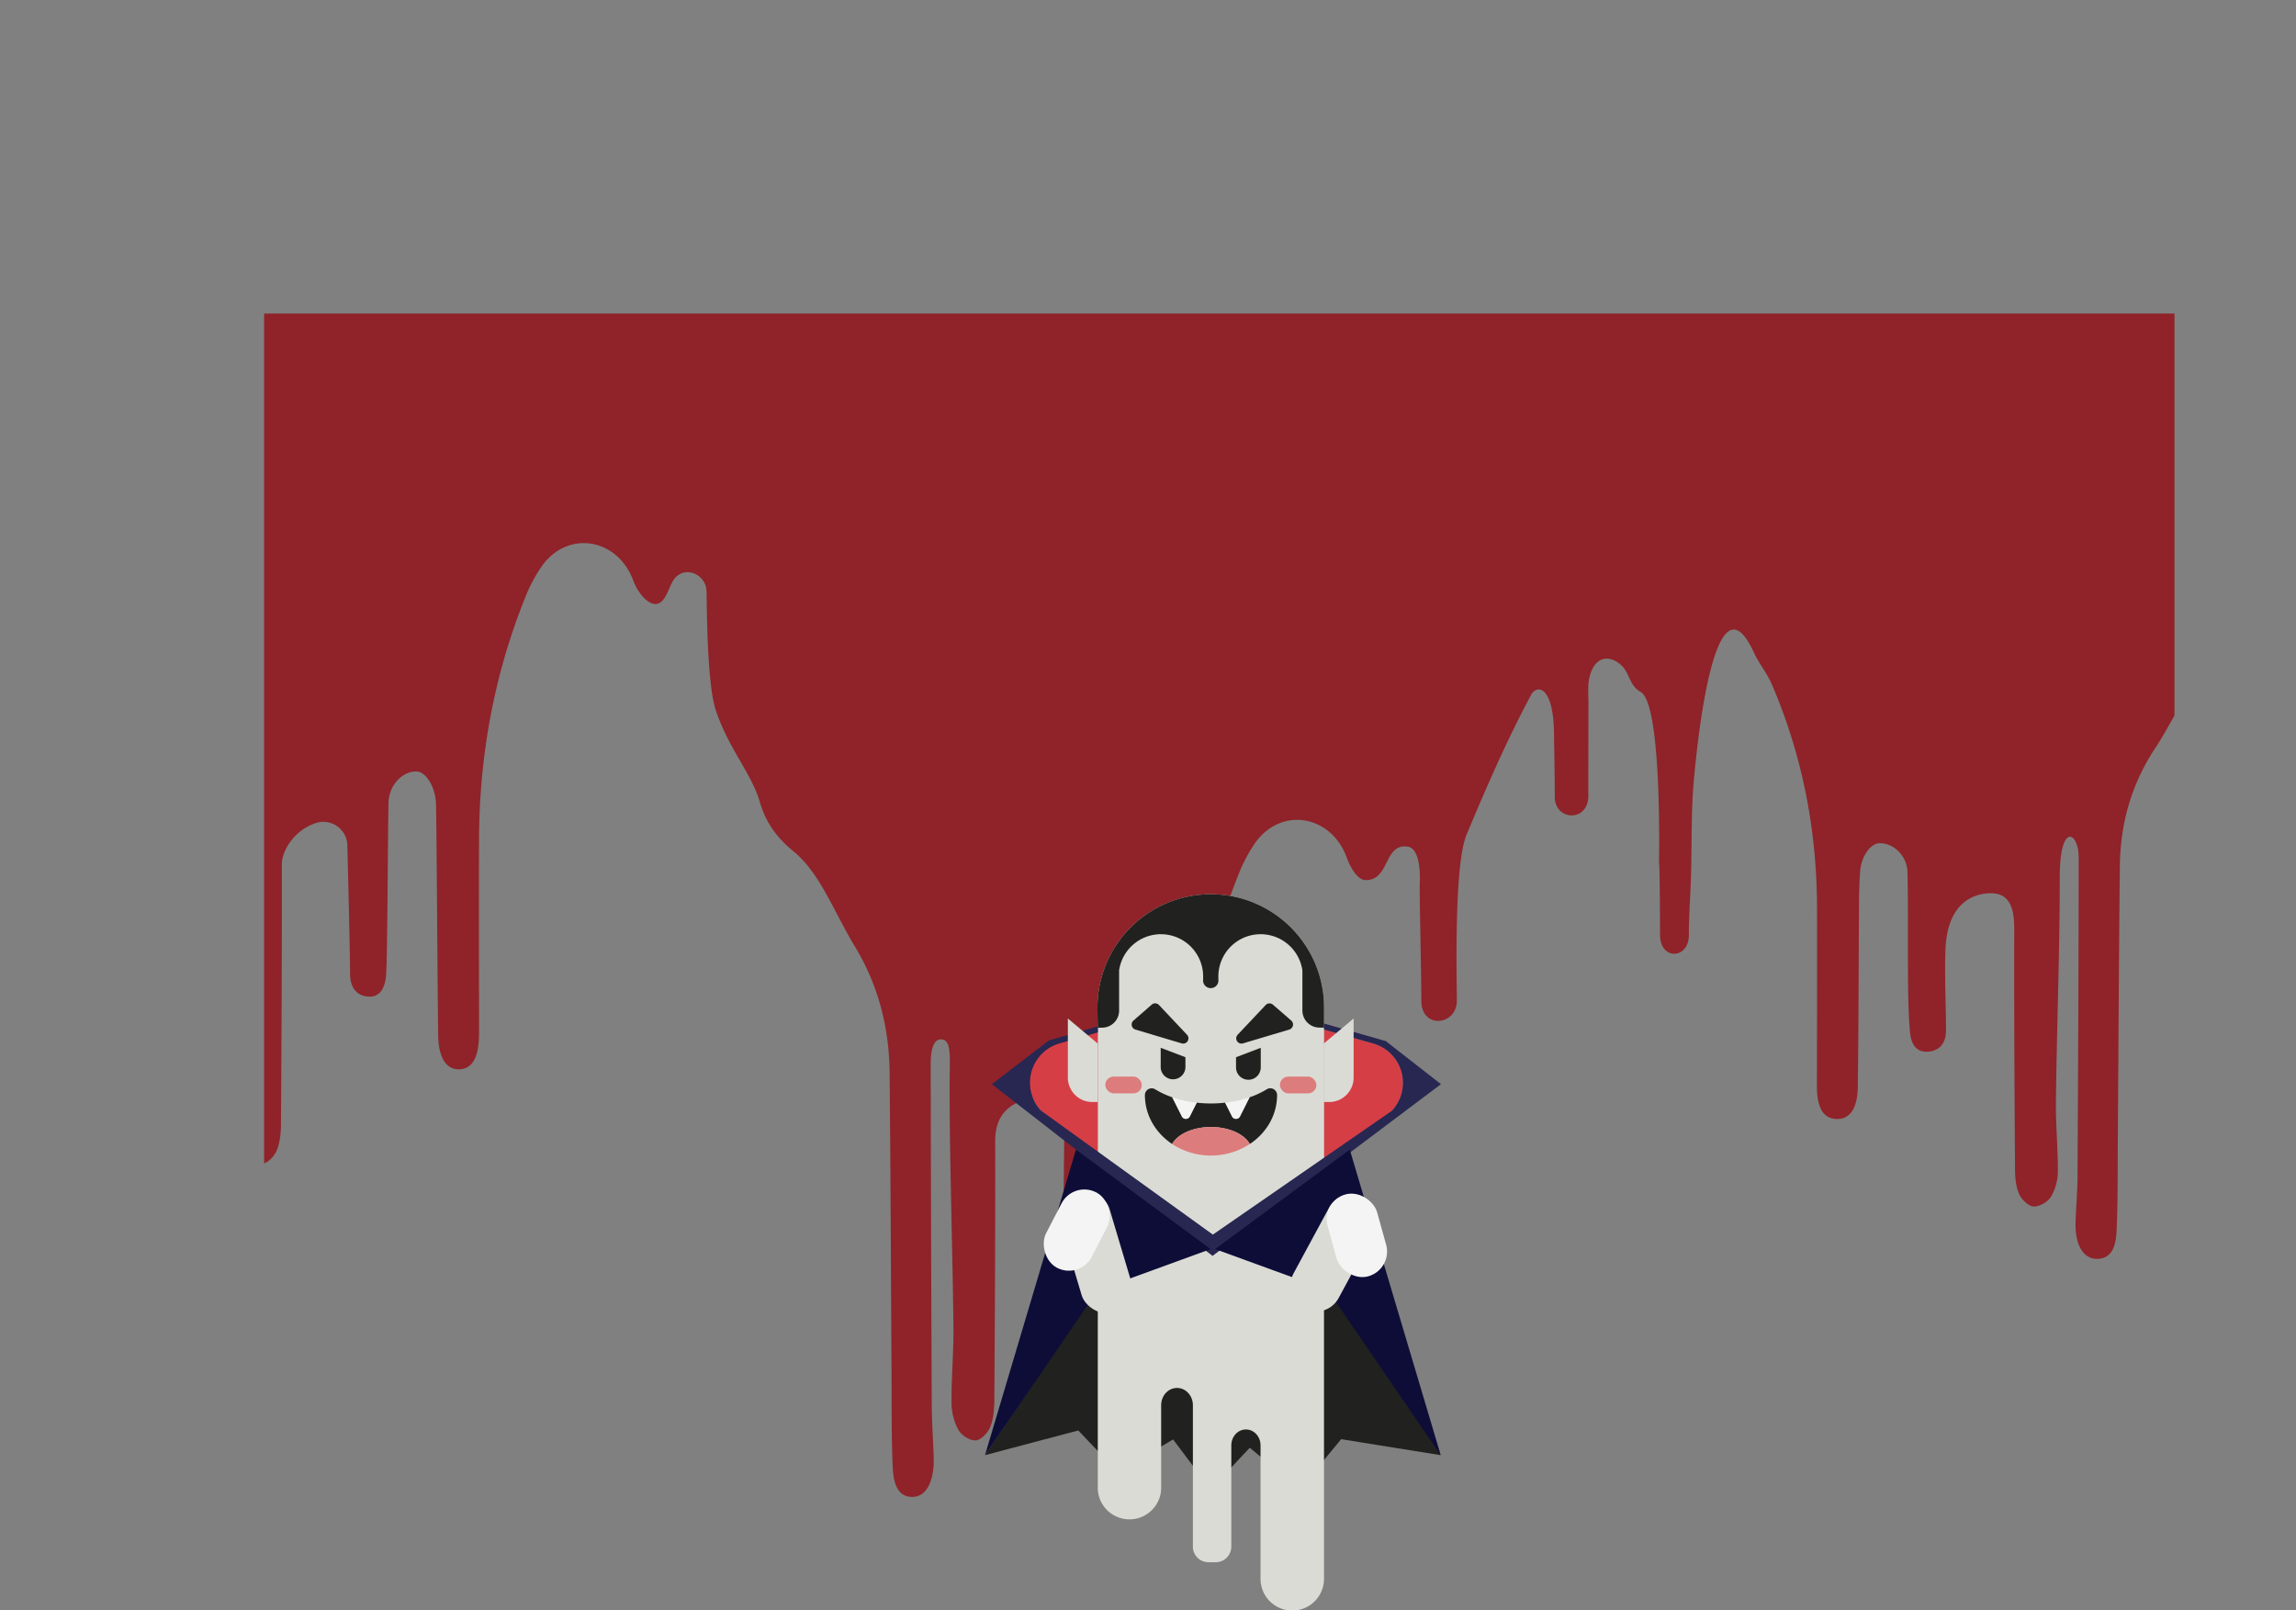 <svg id="Layer_1" data-name="Layer 1" xmlns="http://www.w3.org/2000/svg" xmlns:xlink="http://www.w3.org/1999/xlink" viewBox="0 0 1195.92 838.78"><rect x="0" y="0" width="1195.92" height="838.78" fill="#808080" stroke="none"/><defs><style>.cls-1{fill:none;}.cls-2{clip-path:url(#clip-path);}.cls-3{fill:#8f2329;}.cls-4{fill:#21211f;}.cls-5{fill:#d63e46;}.cls-6{fill:#dbdbd5;}.cls-7{fill:#272751;}.cls-8{fill:#dd7c7c;}.cls-9{fill:#f4f4f4;}.cls-10{fill:#0d0d38;}</style><clipPath id="clip-path" transform="translate(137.57 163.32)"><rect class="cls-1" width="995.05" height="720"/></clipPath></defs><title>dracula</title><g class="cls-2"><path class="cls-3" d="M1058.13-96.11l-569.81-.07a.21.21,0,0,1-.2-.21L492-163.12a.19.19,0,0,0-.2-.2l-629.1.26a.19.19,0,0,0-.19.19l-.09,237.18a.21.21,0,0,0,.07.15c11.56,9.48,19.74,20.84,24.12,36,3.07,10.65,9.08,18.72,17.31,25.38,5.4,4.37,10,10.4,13.85,16.59,6.54,10.67,11.76,22.35,18.26,33.06,12.1,19.94,17.9,41.95,18.13,65.8.5,51.66.69,103.33,1,155,.11,16.94-.11,33.92.65,50.83.48,10.87,4.19,15.22,10.34,15.13s10.2-6,10.9-16a51.75,51.75,0,0,0,.06-5.57c-.32-8.73-.95-17.46-1-26.19q-.42-89-.55-178c0-3.89,1.09-7.79,1.7-11.68a.18.18,0,0,1,.16-.16l2.06-.26a.2.2,0,0,1,.2.11c1.11,2.31,2.64,4.49,3.18,7,1.17,5.38,2.44,10.89,2.55,16.37q1.27,63.15,2,126.31c.13,13-1.11,25.93-1,38.89A30.56,30.56,0,0,0-10,437.24c1.69,3,6,5.68,9.08,5.55,2.66-.12,6.24-3.82,7.52-6.92,1.71-4.14,2.15-9.22,2.18-13.9.3-45.05.53-90.1.45-135.15,0-7.25,6.62-17.86,17.83-21.49a12.49,12.49,0,0,1,16.28,11.6c.5,19.14,1.42,55.89,1.42,66.88,0,6.7,3,11.36,9.13,11.93,6.8.64,9.16-5,9.63-11.14.75-9.73.86-69.59,1.27-89.72.19-9.29,7.29-16.57,14.6-16.36,4.83.13,9.65,7.74,10.11,16.24.3,5.55.74,86.09,1.15,120.8.14,12.26,4.31,18.31,11.08,18.08s10.22-6.29,10.22-18.67c0-33.65-.13-67.3,0-101,.15-43.45,7.76-85.21,23.6-124.95a81.49,81.49,0,0,1,9.29-17.74c13.68-18.75,39.35-14.12,47.42,7.76,1.76,4.8,5.68,10.47,9.7,11.9,5.76,2,7.8-5.17,10.09-10,.11-.24.27-.48.36-.67,4.82-9.95,17.48-5.28,18,4,.26,5.12,0,47.94,4.9,62.49,6.86,20.37,18.55,32.61,22.94,47.81,3.07,10.65,9.08,18.71,17.31,25.38,5.39,4.36,10,10.39,13.84,16.59,6.55,10.66,11.77,22.34,18.27,33.05,12.1,19.94,17.9,41.95,18.13,65.8.5,51.66.68,103.33,1,155,.11,17-.11,33.92.64,50.83.49,10.87,4.2,15.22,10.35,15.14s10.19-6.05,10.9-16a51.57,51.57,0,0,0,.06-5.56c-.32-8.74-.95-17.47-1-26.2q-.42-89-.55-178c0-3.89.45-12.57,5.33-12.57,5.88,0,4.52,9.9,4.52,23.91,0,42.11,1.57,84.2,2,126.31.13,13-1.11,25.93-1,38.89a30.56,30.56,0,0,0,3.52,14.24c1.69,3,6,5.68,9.08,5.55,2.66-.12,6.24-3.82,7.52-6.92,1.71-4.14,2.15-9.22,2.18-13.9.3-45,.53-90.09.45-135.14,0-10.23,4.12-16.67,12.06-20.23a41.38,41.38,0,0,1,13-3.33c7.76-.74,10.67,2.51,10.83,11.47.15,7.94,0,15.9-.08,23.85-.1,15.07-.3,30.14-.3,45.22,0,6.7,3,11.36,9.13,11.93,6.8.64,9.16-5,9.63-11.14.75-9.73.89-19.53,1-29.31.17-20.14-.11-40.28.3-60.41.19-9.29,7.29-16.56,14.6-16.36,4.83.14,9.65,7.74,10.11,16.24.3,5.55.5,11.11.54,16.67.21,34.71.2,69.42.61,104.13.14,12.27,4.31,18.31,11.08,18.09s10.22-6.29,10.22-18.68c0-33.65-.14-67.3,0-100.95.15-43.45,7.76-85.21,23.6-125a81.72,81.72,0,0,1,9.29-17.74c13.68-18.75,39.35-14.12,47.42,7.77,1.76,4.79,5.44,11.76,9.7,11.89,12.94.38,9.52-19.29,22.14-17.42,5.27.79,6.67,10,6.27,19.23-.23,5.12.8,45.64.8,61,0,15,18.5,13.05,18.5,0,0-11.89-1.55-70.58,5.07-86.45,10.29-24.66,21-49.22,33.47-72.58l.08-.16c3.15-5.89,12-4.7,12,21.22h0c0,.21.4,21,.4,31.91,0,12.34,17.47,13.34,17.47-.66,0-14.23,0-33.72.06-47.95,0-4.9-.55-10.05.76-14.63,3.95-13.78,14.63-8.75,18.31-3.07,2.76,4.25,3,8.55,8.23,11.65,11.5,6.83,9.38,93,9.42,91.66.3-11.59.58,23.23.58,34.8,0,13.35,15,12.8,15,.11,0-10.53.87-21.08,1.15-31.63.44-16.11,0-32.32,1.4-48.33C747,217,756.33,133.83,776,176.6c2.58,5.62,6.8,10.65,9.28,16.42,15.83,36.8,23.43,75.48,23.57,115.72.11,31.16,0,62.32-.05,93.48,0,11.47,3.33,17.08,10.22,17.29s10.94-5.39,11.09-16.75c.41-32.14.41-64.28.63-96.43,0-5.15.24-10.3.55-15.44.46-7.87,5.28-14.92,10.11-15,7.31-.19,14.4,6.54,14.59,15.15.41,18.64.12,37.29.29,55.94.08,9.05.22,18.13,1,27.14.47,5.69,2.83,10.92,9.63,10.32,6.14-.53,9.12-4.84,9.13-11,0-14-.78-27.93-.29-41.88.92-26.46,16.55-29.63,23.78-29.63,10.45,0,12.08,9.26,12.06,18.73-.1,41.72.13,83.44.41,125.16,0,4.33.47,9,2.18,12.87,1.28,2.86,4.85,6.3,7.52,6.4,3.05.12,7.39-2.39,9.08-5.14a26.66,26.66,0,0,0,3.52-13.19c.1-12-1.14-24-1-36,.44-39,2-78,2-117,0-29.52,9.85-23.55,9.85-10.51,0,55-.3,109.93-.59,164.89,0,8.09-.67,16.17-1,24.26a44.25,44.25,0,0,0,.06,5.15c.71,9.21,4.79,14.74,10.9,14.81s9.86-3.95,10.35-14c.75-15.66.54-31.38.66-47.07.35-47.85.55-95.7,1.07-143.55.24-22.08,6-42.47,18.15-60.94,6.5-9.92,11.72-20.73,18.27-30.61a61.92,61.92,0,0,1,13.84-15.37c8.24-6.18,14.25-13.65,17.32-23.51,4.38-14.05,12.57-24.57,24.12-33.35a.18.18,0,0,0,.08-.15l0-219.63A.19.19,0,0,0,1058.13-96.11Z" transform="translate(137.57 163.32)"/><path class="cls-4" d="M375.49,594.61l48.58-12.86,20.67,21.67,28.72-17,19.54,26,20.4-21.67,26,21.67L561,586.28l51.82,8.33c-.58-1.92-53.16-105.53-53.16-105.53l-107.63-8Z" transform="translate(137.57 163.32)"/><path class="cls-5" d="M434.24,374.34l-20,5.76a21.3,21.3,0,0,0-9.64,35L434.16,443l.08-2Z" transform="translate(137.57 163.32)"/><path class="cls-5" d="M577.7,380.19l-25.62-7.27L552,445.67l35.44-30.43A21.29,21.29,0,0,0,577.7,380.19Z" transform="translate(137.57 163.32)"/><path class="cls-6" d="M434.24,472.75V612.34a16.52,16.52,0,0,0,33,0V568.6c0-5,3.7-9,8.26-9s8.27,4,8.27,9v73.78a8.13,8.13,0,0,0,8.26,8h3.49a8.14,8.14,0,0,0,8.26-8V589.51c0-4.58,3.41-8.28,7.62-8.28s7.61,3.7,7.61,8.28v69.92a16.53,16.53,0,0,0,33.05,0V479.75Z" transform="translate(137.57 163.32)"/><path class="cls-6" d="M552.08,361.46a59,59,0,1,0-118,0c0,1.46.07,2.9.17,4.34V476.12l61.83,66,56-59.75V361.46Z" transform="translate(137.57 163.32)"/><path class="cls-7" d="M584.25,378.93l-32.17-9.13v3.12l25.62,7.27a21.29,21.29,0,0,1,9.73,35.05l-93.26,64.49-89.56-64.6a21.3,21.3,0,0,1,9.64-35l20-5.76v-3.12l-25.47,7.33-29.69,22.81L494,490.82,613,401.38Z" transform="translate(137.57 163.32)"/><path class="cls-4" d="M542.9,329.87a59,59,0,0,0-108.83,31.59c0,3.54.17,10.49.17,10.49a20,20,0,0,0,2.19,0h0a8.91,8.91,0,0,0,8.91-8.91V342.1a22,22,0,0,1,43.77,3.1v1.63a4,4,0,1,0,7.93,0V345.2a22,22,0,0,1,43.77-3.1V363a8.91,8.91,0,0,0,8.91,8.91,23.3,23.3,0,0,0,2.36,0V361.46A58.74,58.74,0,0,0,542.9,329.87Z" transform="translate(137.57 163.32)"/><path class="cls-4" d="M521.7,360.14l-14.6,15.48a2.74,2.74,0,0,0,2.78,4.51l24.11-7.2a2.74,2.74,0,0,0,1-4.69L525.5,360A2.74,2.74,0,0,0,521.7,360.14Z" transform="translate(137.57 163.32)"/><path class="cls-4" d="M466.1,360.14l14.6,15.48a2.74,2.74,0,0,1-2.78,4.51l-24.1-7.2a2.74,2.74,0,0,1-1-4.69l9.51-8.29A2.72,2.72,0,0,1,466.1,360.14Z" transform="translate(137.57 163.32)"/><path class="cls-4" d="M467,382.43v10.21a6.45,6.45,0,0,0,12.89,0v-5.3Z" transform="translate(137.57 163.32)"/><path class="cls-4" d="M519.12,382.43v10.21a6.44,6.44,0,0,1-12.88,0v-5.3Z" transform="translate(137.57 163.32)"/><path class="cls-4" d="M522.19,404.08a45.27,45.27,0,0,1-8.89,4.14l-5,9.95a2.3,2.3,0,0,1-4.1,0l-3.6-7.15a67.26,67.26,0,0,1-14.83,0l-3.61,7.15a2.29,2.29,0,0,1-4.09,0l-5-9.95a44.74,44.74,0,0,1-8.89-4.14,3.52,3.52,0,0,0-5.4,2.92v.06c0,10.48,5.59,19.76,14.19,25.48,2.87-5.15,10.84-8.85,20.23-8.85s17.37,3.7,20.24,8.85c8.59-5.72,14.18-15,14.18-25.48V407A3.52,3.52,0,0,0,522.19,404.08Z" transform="translate(137.57 163.32)"/><path class="cls-8" d="M493.16,423.69c-9.39,0-17.36,3.7-20.23,8.85a37,37,0,0,0,40.47,0C510.53,427.39,502.55,423.69,493.16,423.69Z" transform="translate(137.57 163.32)"/><path class="cls-9" d="M482.14,418.17l3.61-7.15a59.84,59.84,0,0,1-12.72-2.8l5,9.95A2.29,2.29,0,0,0,482.14,418.17Z" transform="translate(137.57 163.32)"/><path class="cls-9" d="M508.28,418.17l5-9.95a60,60,0,0,1-12.72,2.8l3.6,7.15A2.3,2.3,0,0,0,508.28,418.17Z" transform="translate(137.57 163.32)"/><polygon class="cls-10" points="630.57 650.6 571.81 672.01 513.06 757.93 560.44 598.78 630.57 650.6 630.57 650.6"/><polygon class="cls-10" points="632.92 650.6 691.67 672.01 750.43 757.93 703.05 598.78 632.92 650.6 632.92 650.6"/><rect class="cls-6" x="419.72" y="455.85" width="26.76" height="65.78" rx="13.38" ry="13.38" transform="translate(15.85 307.66) rotate(-16.62)"/><rect class="cls-6" x="543.79" y="456.39" width="26.76" height="65.78" rx="13.38" ry="13.38" transform="translate(952.03 1348.03) rotate(-151.59)"/><rect class="cls-8" x="575.72" y="560.74" width="19" height="8.75" rx="4.37" ry="4.37"/><rect class="cls-8" x="666.67" y="560.74" width="19" height="8.75" rx="4.37" ry="4.37"/><rect class="cls-9" x="409.85" y="455.24" width="26.76" height="44.27" rx="13.38" ry="13.38" transform="translate(403.87 22.33) rotate(27.32)"/><rect class="cls-9" x="555.78" y="458.03" width="26.76" height="44.27" rx="13.38" ry="13.38" transform="translate(1383.7 953.69) rotate(164.47)"/><path class="cls-6" d="M434.24,410.67h-2.87A12.73,12.73,0,0,1,418.65,398V367.17l15.59,13.08Z" transform="translate(137.57 163.32)"/><path class="cls-6" d="M551.9,410.67h2.87A12.73,12.73,0,0,0,567.5,398V367.17l-15.6,13.08Z" transform="translate(137.57 163.32)"/></g></svg>